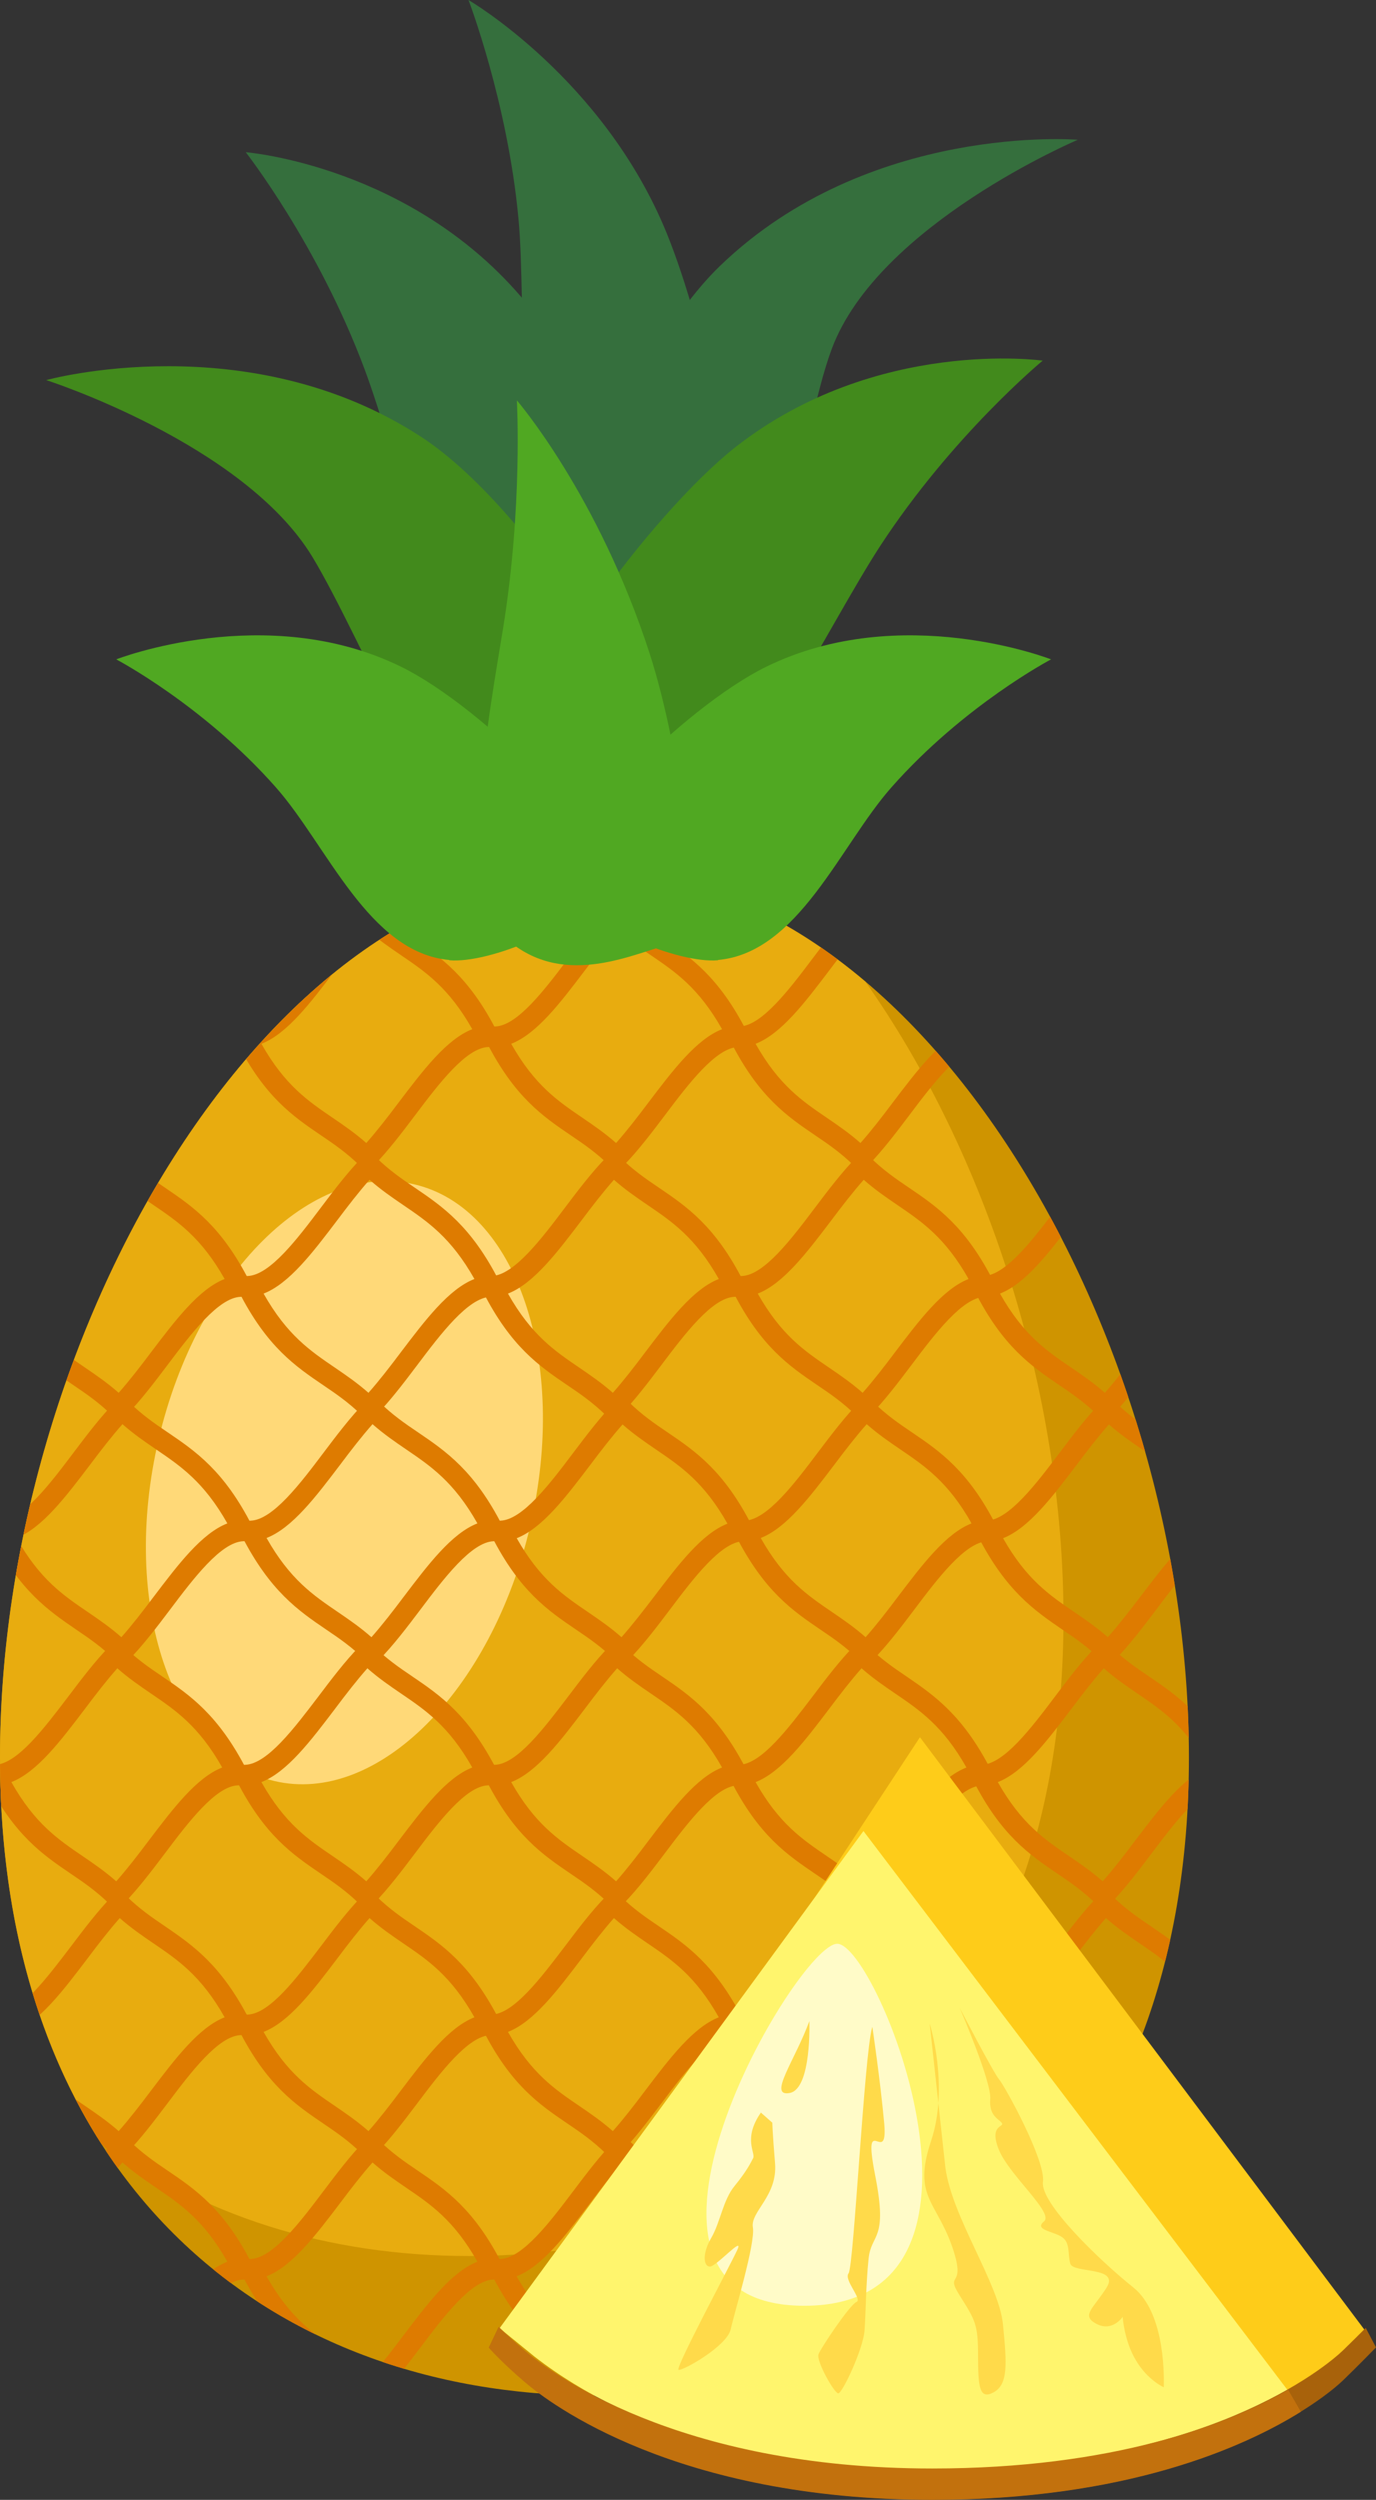 <?xml version="1.0" encoding="UTF-8"?><svg id="Livello_2" xmlns="http://www.w3.org/2000/svg" xmlns:xlink="http://www.w3.org/1999/xlink" viewBox="0 0 50.9 92.47"><rect x="0" y="0" width="50.9" height="92.47" fill="#333333" stroke="none"/><defs><style>.cls-1{fill:#cf9400;}.cls-2{fill:#fff56d;}.cls-3{fill:#c2710d;}.cls-4{fill:#e8ac0f;}.cls-5{fill:#de7b00;}.cls-6{fill:#fecc19;}.cls-7{fill:#ffda4a;}.cls-8{fill:#428a1c;}.cls-9{fill:#50a822;}.cls-10{fill:#fffbc8;}.cls-11{clip-path:url(#clippath);}.cls-12{fill:none;}.cls-13{fill:#ffd978;}.cls-14{fill:#356f3d;}.cls-15{fill:#a8620b;}</style><clipPath id="clippath"><path class="cls-12" d="M43.98,65.01c0,15.57-9.85,23.6-21.99,23.6S0,80.57,0,65.01,9.85,32.24,21.99,32.24s21.99,17.2,21.99,32.76Z"/></clipPath></defs><g id="fruits"><g><g><path class="cls-1" d="M43.98,65.01c0,15.57-9.85,23.6-21.99,23.6S0,80.57,0,65.01,9.85,32.24,21.99,32.24s21.99,17.2,21.99,32.76Z"/><path class="cls-4" d="M21.99,32.24C9.85,32.24,0,49.44,0,65.01c0,5.71,1.33,10.4,3.6,14.05,3.77,2.91,8.54,4.39,13.75,4.39,12.15,0,21.99-8.04,21.99-23.6,0-8.35-2.83-17.16-7.33-23.54-3-2.54-6.41-4.06-10.02-4.06Z"/><path class="cls-13" d="M19.61,56.46c-1.43,6.1-5.67,10.32-9.46,9.42-3.79-.89-5.71-6.56-4.28-12.65s5.67-10.32,9.46-9.42c3.79,.89,5.71,6.56,4.28,12.65Z"/><g class="cls-11"><g><path class="cls-5" d="M4.32,43.38l-.27-.27c-.47-.46-.93-.78-1.42-1.11-1.03-.7-2.09-1.42-3.13-3.47l-.27-.54,.6-.02c.82-.03,1.83-1.36,2.71-2.53,.49-.65,1-1.32,1.51-1.84l.27-.28,.27,.27c.47,.46,.93,.78,1.42,1.11,1.03,.7,2.09,1.42,3.13,3.47l.27,.54-.6,.02c-.82,.03-1.83,1.36-2.71,2.53-.49,.65-1,1.32-1.51,1.84l-.27,.28ZM.42,38.61c.87,1.54,1.73,2.12,2.64,2.74,.41,.28,.82,.56,1.24,.93,.39-.44,.8-.97,1.19-1.49,.91-1.2,1.78-2.35,2.73-2.72-.87-1.54-1.73-2.12-2.64-2.74-.41-.28-.82-.56-1.24-.93-.39,.44-.8,.97-1.19,1.49-.91,1.2-1.78,2.35-2.73,2.72Z"/><path class="cls-5" d="M13.57,43.38l-.27-.27c-.47-.46-.93-.78-1.42-1.11-1.03-.7-2.09-1.42-3.13-3.47l-.27-.54,.6-.02c.82-.03,1.83-1.36,2.71-2.53,.49-.65,1-1.32,1.51-1.84l.27-.28,.27,.27c.47,.46,.93,.78,1.42,1.11,1.03,.7,2.09,1.42,3.13,3.47l.27,.54-.6,.02c-.82,.03-1.83,1.36-2.71,2.53-.49,.65-1,1.32-1.51,1.84l-.27,.28Zm-3.9-4.77c.87,1.54,1.73,2.12,2.64,2.74,.41,.28,.82,.56,1.24,.93,.39-.44,.8-.97,1.19-1.49,.91-1.2,1.78-2.35,2.73-2.72-.87-1.54-1.73-2.12-2.64-2.74-.41-.28-.82-.56-1.24-.93-.39,.44-.8,.97-1.19,1.49-.91,1.2-1.78,2.35-2.73,2.72Z"/><path class="cls-5" d="M22.81,43.38l-.27-.27c-.47-.46-.93-.78-1.42-1.11-1.03-.7-2.09-1.42-3.13-3.47l-.27-.54,.6-.02c.82-.03,1.83-1.36,2.71-2.53,.49-.65,1-1.32,1.51-1.84l.27-.28,.27,.27c.47,.46,.93,.78,1.42,1.11,1.03,.7,2.09,1.42,3.13,3.47l.27,.54-.6,.02c-.82,.03-1.83,1.36-2.71,2.53-.49,.65-1,1.32-1.51,1.84l-.27,.28Zm-3.9-4.77c.87,1.54,1.73,2.12,2.64,2.74,.41,.28,.82,.56,1.24,.93,.39-.44,.8-.97,1.19-1.49,.91-1.2,1.78-2.35,2.73-2.72-.87-1.54-1.73-2.12-2.64-2.74-.41-.28-.82-.56-1.24-.93-.39,.44-.8,.97-1.19,1.49-.91,1.2-1.78,2.35-2.73,2.72Z"/><path class="cls-5" d="M31.85,43.38l-.27-.27c-.47-.46-.93-.78-1.42-1.11-1.03-.7-2.09-1.42-3.13-3.47l-.27-.54,.6-.02c.82-.03,1.83-1.36,2.71-2.53,.49-.65,1-1.32,1.51-1.84l.27-.28,.27,.27c.47,.46,.93,.78,1.42,1.11,1.02,.7,2.09,1.42,3.13,3.47l.27,.54-.6,.02c-.82,.03-1.83,1.36-2.71,2.53-.49,.65-1,1.32-1.51,1.84l-.27,.28Zm-3.9-4.77c.87,1.54,1.73,2.12,2.64,2.74,.41,.28,.82,.56,1.24,.93,.39-.44,.8-.97,1.19-1.49,.91-1.2,1.78-2.35,2.73-2.72-.87-1.54-1.73-2.12-2.64-2.74-.41-.28-.82-.56-1.24-.93-.39,.44-.8,.97-1.19,1.49-.91,1.2-1.78,2.35-2.73,2.72Z"/><path class="cls-5" d="M4.41,52.62l-.27-.27c-.47-.46-.93-.78-1.42-1.11-1.03-.7-2.09-1.42-3.13-3.47l-.27-.54,.6-.03c.82-.03,1.83-1.36,2.71-2.53,.49-.65,1-1.32,1.51-1.84l.27-.28,.27,.27c.47,.46,.93,.78,1.42,1.11,1.03,.7,2.09,1.42,3.13,3.47l.27,.54-.6,.03c-.82,.03-1.83,1.36-2.71,2.53-.49,.65-1,1.32-1.51,1.84l-.27,.28Zm-3.9-4.77c.87,1.54,1.73,2.12,2.64,2.74,.41,.28,.82,.56,1.24,.93,.39-.44,.8-.97,1.19-1.49,.91-1.2,1.78-2.35,2.73-2.72-.87-1.54-1.73-2.12-2.64-2.74-.41-.28-.82-.56-1.24-.93-.39,.44-.8,.97-1.19,1.49-.91,1.2-1.78,2.35-2.73,2.72Z"/><path class="cls-5" d="M13.65,52.62l-.27-.27c-.47-.46-.93-.78-1.42-1.11-1.03-.7-2.09-1.42-3.13-3.47l-.27-.54,.6-.03c.82-.03,1.83-1.36,2.71-2.53,.49-.65,1-1.32,1.51-1.84l.27-.28,.27,.27c.47,.46,.93,.78,1.42,1.11,1.03,.7,2.09,1.42,3.13,3.47l.27,.54-.6,.03c-.82,.03-1.83,1.36-2.71,2.53-.49,.65-1,1.32-1.51,1.84l-.27,.28Zm-3.9-4.77c.87,1.54,1.73,2.12,2.64,2.74,.41,.28,.82,.56,1.24,.93,.39-.44,.8-.97,1.19-1.49,.91-1.2,1.78-2.35,2.73-2.72-.87-1.54-1.73-2.12-2.64-2.74-.41-.28-.82-.56-1.24-.93-.39,.44-.8,.97-1.19,1.49-.91,1.2-1.78,2.35-2.73,2.72Z"/><path class="cls-5" d="M22.69,52.62l-.28-.27c-.47-.46-.93-.78-1.42-1.11-1.03-.7-2.09-1.42-3.13-3.47l-.27-.54,.6-.03c.82-.03,1.83-1.36,2.71-2.53,.49-.65,1-1.32,1.51-1.84l.27-.28,.27,.27c.47,.46,.93,.78,1.42,1.11,1.03,.7,2.09,1.42,3.13,3.47l.27,.54-.6,.03c-.82,.03-1.83,1.36-2.71,2.53-.49,.65-1,1.32-1.51,1.84l-.27,.28Zm-3.9-4.77c.87,1.54,1.73,2.12,2.64,2.74,.41,.28,.82,.56,1.24,.93,.39-.44,.8-.97,1.19-1.49,.91-1.2,1.78-2.35,2.73-2.72-.87-1.54-1.73-2.12-2.64-2.74-.41-.28-.82-.56-1.24-.93-.39,.44-.8,.97-1.19,1.49-.91,1.2-1.78,2.35-2.73,2.72Z"/><path class="cls-5" d="M31.93,52.62l-.27-.27c-.47-.46-.93-.78-1.42-1.11-1.03-.7-2.09-1.42-3.13-3.47l-.27-.54,.6-.03c.82-.03,1.83-1.36,2.71-2.53,.49-.65,1-1.32,1.51-1.84l.27-.28,.27,.27c.47,.46,.93,.78,1.42,1.11,1.03,.7,2.09,1.42,3.13,3.47l.27,.54-.6,.03c-.82,.03-1.83,1.36-2.71,2.53-.49,.65-1,1.32-1.51,1.84l-.27,.28Zm-3.9-4.77c.87,1.54,1.73,2.12,2.64,2.74,.41,.28,.82,.56,1.24,.93,.39-.44,.8-.97,1.19-1.49,.91-1.2,1.78-2.35,2.73-2.72-.87-1.54-1.73-2.12-2.64-2.74-.41-.28-.82-.56-1.24-.93-.39,.44-.8,.97-1.19,1.49-.91,1.2-1.78,2.35-2.73,2.72Z"/><path class="cls-5" d="M4.51,61.66l-.27-.27c-.47-.46-.93-.78-1.42-1.11-1.02-.7-2.08-1.42-3.13-3.47l-.27-.54,.6-.02c.82-.03,1.83-1.36,2.71-2.53,.49-.65,1-1.32,1.51-1.84l.27-.28,.27,.27c.47,.46,.93,.78,1.42,1.11,1.03,.7,2.09,1.42,3.13,3.47l.27,.54-.6,.02c-.82,.03-1.83,1.36-2.71,2.53-.49,.65-1,1.32-1.51,1.84l-.27,.28Zm-3.9-4.77c.87,1.54,1.73,2.12,2.64,2.74,.41,.28,.82,.56,1.24,.93,.39-.44,.8-.97,1.19-1.49,.91-1.2,1.78-2.35,2.73-2.72-.87-1.54-1.73-2.12-2.64-2.74-.41-.28-.82-.56-1.24-.93-.39,.44-.8,.97-1.19,1.49-.91,1.2-1.78,2.35-2.73,2.72Z"/><path class="cls-5" d="M13.76,61.66l-.27-.27c-.47-.46-.93-.78-1.42-1.11-1.03-.7-2.08-1.42-3.13-3.47l-.27-.54,.6-.02c.82-.03,1.83-1.36,2.71-2.53,.49-.65,1-1.32,1.51-1.84l.27-.28,.28,.27c.47,.46,.93,.78,1.42,1.11,1.03,.7,2.09,1.42,3.13,3.47l.27,.54-.6,.02c-.82,.03-1.83,1.36-2.71,2.53-.49,.65-1,1.32-1.51,1.84l-.27,.28Zm-3.9-4.77c.87,1.54,1.73,2.12,2.64,2.74,.41,.28,.82,.56,1.24,.93,.39-.44,.8-.97,1.19-1.49,.91-1.2,1.78-2.35,2.73-2.72-.87-1.54-1.73-2.12-2.64-2.74-.41-.28-.82-.56-1.24-.93-.39,.44-.8,.97-1.19,1.49-.91,1.2-1.78,2.35-2.73,2.72Z"/><path class="cls-5" d="M23.01,61.66l-.28-.27c-.47-.46-.93-.78-1.42-1.11-1.03-.7-2.09-1.42-3.13-3.47l-.27-.54,.6-.02c.82-.03,1.83-1.36,2.71-2.53,.49-.65,1-1.32,1.51-1.84l.27-.28,.27,.27c.47,.46,.93,.78,1.42,1.11,1.03,.7,2.09,1.42,3.13,3.47l.27,.54-.6,.02c-.82,.03-1.83,1.36-2.71,2.53-.49,.65-1,1.32-1.51,1.84l-.27,.28Zm-3.9-4.77c.87,1.54,1.73,2.12,2.64,2.74,.41,.28,.82,.56,1.24,.93,.39-.44,.8-.97,1.19-1.48,.91-1.2,1.78-2.35,2.73-2.72-.87-1.54-1.73-2.12-2.64-2.74-.41-.28-.82-.56-1.24-.93-.39,.44-.8,.97-1.19,1.49-.91,1.2-1.78,2.35-2.73,2.72Z"/><path class="cls-5" d="M32.04,61.66l-.27-.27c-.47-.46-.93-.78-1.42-1.11-1.03-.7-2.08-1.42-3.13-3.47l-.27-.54,.6-.02c.82-.03,1.83-1.36,2.71-2.53,.49-.65,1-1.32,1.51-1.84l.27-.28,.27,.27c.47,.46,.93,.78,1.42,1.11,1.03,.7,2.09,1.42,3.13,3.47l.27,.54-.6,.02c-.82,.03-1.83,1.36-2.71,2.53-.49,.65-1,1.32-1.51,1.84l-.27,.28Zm-3.9-4.77c.87,1.54,1.73,2.12,2.64,2.74,.41,.28,.82,.56,1.24,.93,.39-.44,.8-.97,1.19-1.49,.91-1.2,1.78-2.35,2.73-2.72-.87-1.54-1.73-2.12-2.64-2.74-.41-.28-.82-.56-1.24-.93-.39,.44-.8,.97-1.19,1.49-.91,1.2-1.78,2.35-2.73,2.72Z"/><path class="cls-5" d="M4.32,70.69l-.28-.27c-.47-.46-.93-.78-1.42-1.11-1.03-.7-2.09-1.42-3.13-3.47l-.27-.54,.6-.02c.82-.03,1.82-1.36,2.71-2.53,.49-.65,1-1.32,1.51-1.84l.27-.28,.27,.27c.47,.46,.93,.78,1.42,1.11,1.03,.7,2.08,1.42,3.13,3.47l.27,.54-.6,.02c-.82,.03-1.83,1.36-2.71,2.53-.49,.65-1,1.32-1.51,1.84l-.27,.28Zm-3.9-4.77c.87,1.54,1.73,2.12,2.64,2.74,.41,.28,.82,.56,1.24,.93,.39-.44,.8-.97,1.19-1.49,.91-1.2,1.78-2.35,2.73-2.72-.87-1.54-1.73-2.12-2.64-2.74-.41-.28-.82-.56-1.24-.93-.39,.44-.8,.97-1.19,1.49-.91,1.2-1.78,2.35-2.73,2.72Z"/><path class="cls-5" d="M13.57,70.69l-.28-.27c-.47-.46-.93-.78-1.42-1.11-1.03-.7-2.09-1.42-3.13-3.47l-.27-.54,.6-.02c.82-.03,1.82-1.36,2.71-2.53,.49-.65,1-1.32,1.51-1.84l.27-.28,.27,.27c.47,.46,.93,.78,1.42,1.11,1.03,.7,2.08,1.42,3.13,3.47l.27,.54-.6,.02c-.82,.03-1.83,1.36-2.71,2.53-.49,.65-1,1.32-1.51,1.84l-.27,.28Zm-3.9-4.77c.87,1.54,1.73,2.12,2.64,2.74,.41,.28,.82,.56,1.24,.93,.39-.44,.8-.97,1.19-1.49,.91-1.2,1.78-2.35,2.73-2.72-.87-1.54-1.73-2.12-2.64-2.74-.41-.28-.82-.56-1.24-.93-.39,.44-.8,.97-1.19,1.49-.91,1.2-1.78,2.35-2.73,2.72Z"/><path class="cls-5" d="M22.81,70.69l-.28-.27c-.47-.46-.93-.78-1.42-1.11-1.03-.7-2.09-1.42-3.13-3.47l-.27-.54,.6-.02c.82-.03,1.82-1.36,2.71-2.53,.49-.65,1-1.32,1.51-1.84l.27-.28,.27,.27c.47,.46,.93,.78,1.42,1.11,1.03,.7,2.08,1.42,3.13,3.47l.27,.54-.6,.02c-.82,.03-1.83,1.36-2.71,2.53-.49,.65-1,1.32-1.51,1.84l-.27,.28Zm-3.9-4.77c.87,1.54,1.73,2.12,2.64,2.74,.41,.28,.82,.56,1.24,.93,.39-.44,.8-.97,1.19-1.49,.91-1.2,1.78-2.35,2.73-2.72-.87-1.54-1.73-2.12-2.64-2.74-.41-.28-.82-.56-1.24-.93-.39,.44-.8,.97-1.19,1.49-.91,1.2-1.78,2.35-2.73,2.72Z"/><path class="cls-5" d="M31.85,70.69l-.28-.27c-.47-.46-.93-.78-1.42-1.11-1.03-.7-2.09-1.42-3.13-3.47l-.27-.54,.6-.02c.82-.03,1.82-1.36,2.71-2.53,.49-.65,1-1.32,1.51-1.84l.27-.28,.27,.27c.47,.46,.93,.78,1.42,1.11,1.02,.7,2.08,1.42,3.13,3.47l.27,.54-.6,.02c-.82,.03-1.83,1.36-2.71,2.53-.49,.65-1,1.32-1.51,1.84l-.27,.28Zm-3.9-4.77c.87,1.54,1.73,2.12,2.64,2.74,.41,.28,.82,.56,1.24,.93,.39-.44,.8-.97,1.19-1.49,.91-1.2,1.78-2.35,2.73-2.72-.87-1.54-1.73-2.12-2.64-2.74-.41-.28-.82-.56-1.24-.93-.39,.44-.8,.97-1.19,1.49-.91,1.2-1.78,2.35-2.73,2.72Z"/><path class="cls-5" d="M4.41,79.93l-.27-.27c-.47-.46-.93-.78-1.42-1.11-1.03-.7-2.09-1.42-3.13-3.47l-.27-.54,.6-.02c.82-.03,1.82-1.36,2.71-2.53,.49-.65,1-1.32,1.51-1.84l.27-.28,.27,.27c.47,.46,.93,.78,1.42,1.11,1.02,.7,2.08,1.42,3.13,3.47l.27,.54-.6,.02c-.82,.03-1.83,1.36-2.71,2.53-.49,.65-1,1.32-1.51,1.84l-.27,.28Zm-3.9-4.77c.87,1.54,1.73,2.12,2.64,2.74,.41,.28,.82,.56,1.24,.93,.39-.44,.8-.97,1.19-1.49,.91-1.2,1.78-2.35,2.73-2.72-.87-1.54-1.73-2.12-2.64-2.74-.41-.28-.82-.56-1.24-.93-.39,.44-.8,.97-1.19,1.49-.91,1.2-1.78,2.35-2.73,2.72Z"/><path class="cls-5" d="M13.65,79.93l-.27-.27c-.47-.46-.93-.78-1.42-1.11-1.03-.7-2.09-1.42-3.13-3.47l-.27-.54,.6-.02c.82-.03,1.82-1.36,2.71-2.53,.49-.65,1-1.32,1.51-1.84l.27-.28,.27,.27c.47,.46,.93,.78,1.42,1.11,1.03,.7,2.08,1.42,3.13,3.47l.27,.54-.6,.02c-.82,.03-1.83,1.36-2.71,2.53-.49,.65-1,1.32-1.51,1.84l-.27,.28Zm-3.9-4.77c.87,1.54,1.73,2.12,2.64,2.74,.41,.28,.82,.56,1.24,.93,.39-.44,.8-.97,1.19-1.49,.91-1.2,1.78-2.35,2.73-2.72-.87-1.54-1.73-2.12-2.64-2.74-.41-.28-.82-.56-1.24-.93-.39,.44-.8,.97-1.19,1.49-.91,1.2-1.78,2.35-2.73,2.72Z"/><path class="cls-5" d="M22.69,79.93l-.28-.27c-.47-.46-.93-.78-1.42-1.11-1.03-.7-2.09-1.42-3.13-3.47l-.27-.54,.6-.02c.82-.03,1.82-1.36,2.71-2.53,.49-.65,1-1.32,1.51-1.84l.27-.28,.27,.27c.47,.46,.93,.78,1.42,1.11,1.03,.7,2.08,1.42,3.13,3.47l.27,.54-.6,.02c-.82,.03-1.83,1.36-2.71,2.53-.49,.65-1,1.32-1.51,1.84l-.27,.28Zm-3.9-4.77c.87,1.54,1.73,2.12,2.64,2.74,.41,.28,.82,.56,1.24,.93,.39-.44,.8-.97,1.19-1.49,.91-1.2,1.78-2.35,2.73-2.72-.87-1.54-1.73-2.12-2.64-2.74-.41-.28-.82-.56-1.24-.93-.39,.44-.8,.97-1.19,1.49-.91,1.2-1.78,2.35-2.73,2.72Z"/><path class="cls-5" d="M31.93,79.93l-.27-.27c-.47-.46-.93-.78-1.42-1.11-1.03-.7-2.09-1.42-3.13-3.47l-.27-.54,.6-.02c.82-.03,1.82-1.36,2.71-2.53,.49-.65,1-1.32,1.51-1.84l.27-.28,.27,.27c.47,.46,.93,.78,1.42,1.11,1.02,.7,2.08,1.42,3.13,3.47l.27,.54-.6,.02c-.82,.03-1.83,1.36-2.71,2.53-.49,.65-1,1.32-1.51,1.84l-.27,.28Zm-3.9-4.77c.87,1.54,1.73,2.12,2.64,2.74,.41,.28,.82,.56,1.24,.93,.39-.44,.8-.97,1.19-1.49,.91-1.2,1.78-2.35,2.73-2.72-.87-1.54-1.73-2.12-2.64-2.74-.41-.28-.82-.56-1.24-.93-.39,.44-.8,.97-1.19,1.49-.91,1.2-1.78,2.35-2.73,2.72Z"/><path class="cls-5" d="M4.51,88.97l-.27-.27c-.47-.46-.93-.78-1.42-1.11-1.03-.7-2.09-1.42-3.13-3.47l-.27-.54,.6-.02c.82-.03,1.83-1.36,2.71-2.53,.49-.65,1-1.32,1.51-1.84l.27-.28,.27,.27c.47,.46,.93,.78,1.42,1.11,1.03,.7,2.09,1.42,3.13,3.47l.27,.54-.6,.02c-.82,.03-1.83,1.36-2.71,2.53-.49,.65-1,1.32-1.51,1.84l-.27,.28Zm-3.9-4.77c.87,1.54,1.73,2.12,2.64,2.74,.41,.28,.82,.56,1.24,.93,.39-.44,.8-.97,1.19-1.49,.91-1.2,1.78-2.35,2.73-2.72-.87-1.54-1.73-2.12-2.64-2.74-.41-.28-.82-.56-1.24-.93-.39,.44-.8,.97-1.19,1.49-.91,1.2-1.78,2.35-2.73,2.72Z"/><path class="cls-5" d="M13.76,88.97l-.27-.27c-.47-.46-.93-.78-1.42-1.11-1.03-.7-2.09-1.42-3.13-3.47l-.27-.54,.6-.02c.82-.03,1.83-1.36,2.71-2.53,.49-.65,1-1.32,1.51-1.84l.27-.28,.27,.27c.47,.46,.93,.78,1.42,1.11,1.03,.7,2.09,1.42,3.13,3.47l.27,.54-.6,.02c-.82,.03-1.83,1.36-2.71,2.53-.49,.65-1,1.32-1.51,1.84l-.27,.28Zm-3.9-4.77c.87,1.54,1.73,2.12,2.64,2.74,.41,.28,.82,.56,1.24,.93,.39-.44,.8-.97,1.19-1.49,.91-1.2,1.78-2.35,2.73-2.72-.87-1.54-1.73-2.12-2.64-2.74-.41-.28-.82-.56-1.24-.93-.39,.44-.8,.97-1.19,1.49-.91,1.2-1.78,2.35-2.73,2.72Z"/><path class="cls-5" d="M23.01,88.97l-.28-.27c-.47-.46-.93-.78-1.42-1.11-1.03-.7-2.09-1.42-3.13-3.47l-.27-.54,.6-.02c.82-.03,1.83-1.36,2.71-2.53,.49-.65,1-1.32,1.51-1.84l.27-.28,.27,.27c.47,.46,.93,.78,1.42,1.11,1.03,.7,2.08,1.42,3.13,3.47l.27,.54-.6,.02c-.82,.03-1.83,1.36-2.71,2.53-.49,.65-1,1.32-1.51,1.84l-.27,.28Zm-3.9-4.77c.87,1.54,1.73,2.12,2.64,2.74,.41,.28,.82,.56,1.24,.93,.39-.44,.8-.97,1.19-1.49,.91-1.2,1.78-2.35,2.73-2.72-.87-1.54-1.73-2.12-2.64-2.74-.41-.28-.82-.56-1.24-.93-.39,.44-.8,.97-1.19,1.49-.91,1.2-1.78,2.35-2.73,2.72Z"/><path class="cls-5" d="M32.04,88.97l-.27-.27c-.47-.46-.93-.78-1.42-1.11-1.03-.7-2.09-1.42-3.13-3.47l-.27-.54,.6-.02c.82-.03,1.83-1.36,2.71-2.53,.49-.65,1-1.32,1.51-1.84l.27-.28,.27,.27c.47,.46,.93,.78,1.42,1.11,1.02,.7,2.08,1.42,3.13,3.47l.27,.54-.6,.02c-.82,.03-1.83,1.36-2.71,2.53-.49,.65-1,1.32-1.51,1.84l-.27,.28Zm-3.9-4.77c.87,1.54,1.73,2.12,2.64,2.74,.41,.28,.82,.56,1.24,.93,.39-.44,.8-.97,1.19-1.49,.91-1.2,1.78-2.35,2.73-2.72-.87-1.54-1.73-2.12-2.64-2.74-.41-.28-.82-.56-1.24-.93-.39,.44-.8,.97-1.19,1.49-.91,1.2-1.78,2.35-2.73,2.72Z"/><path class="cls-5" d="M40.81,43.38l-.27-.27c-.47-.46-.93-.78-1.42-1.11-1.02-.7-2.08-1.42-3.13-3.47l-.27-.54,.6-.02c.82-.03,1.83-1.36,2.71-2.53,.49-.65,1-1.32,1.51-1.84l.27-.28,.28,.27c.47,.46,.93,.78,1.42,1.11,1.03,.7,2.09,1.42,3.13,3.47l.27,.54-.6,.02c-.82,.03-1.83,1.36-2.71,2.53-.49,.65-1,1.32-1.51,1.84l-.27,.28Zm-3.9-4.77c.87,1.54,1.73,2.12,2.64,2.74,.41,.28,.82,.56,1.24,.93,.39-.44,.8-.97,1.19-1.49,.91-1.2,1.78-2.35,2.73-2.72-.87-1.54-1.73-2.12-2.64-2.74-.41-.28-.82-.56-1.24-.93-.39,.44-.8,.97-1.19,1.49-.91,1.2-1.78,2.35-2.73,2.72Z"/><path class="cls-5" d="M40.89,52.62l-.28-.27c-.47-.46-.93-.78-1.42-1.11-1.03-.7-2.09-1.42-3.13-3.47l-.27-.54,.6-.03c.82-.03,1.83-1.36,2.71-2.53,.49-.65,1-1.32,1.51-1.84l.27-.28,.27,.27c.47,.46,.93,.78,1.42,1.11,1.03,.7,2.09,1.42,3.13,3.47l.27,.54-.6,.03c-.82,.03-1.83,1.36-2.71,2.53-.49,.65-1,1.32-1.51,1.84l-.27,.28Zm-3.9-4.77c.87,1.54,1.73,2.12,2.64,2.74,.41,.28,.82,.56,1.24,.93,.39-.44,.8-.97,1.19-1.49,.91-1.2,1.78-2.35,2.73-2.72-.87-1.54-1.73-2.12-2.64-2.74-.41-.28-.82-.56-1.24-.93-.39,.44-.8,.97-1.19,1.49-.91,1.2-1.78,2.35-2.73,2.72Z"/><path class="cls-5" d="M41,61.66l-.28-.27c-.47-.46-.93-.78-1.42-1.11-1.02-.7-2.08-1.42-3.13-3.47l-.27-.54,.6-.02c.82-.03,1.83-1.36,2.71-2.53,.49-.65,1-1.32,1.51-1.84l.27-.28,.27,.27c.47,.46,.93,.78,1.42,1.11,1.03,.7,2.09,1.42,3.13,3.47l.27,.54-.6,.02c-.82,.03-1.83,1.36-2.71,2.53-.49,.65-1,1.32-1.51,1.84l-.27,.28Zm-3.9-4.77c.87,1.54,1.73,2.12,2.64,2.74,.41,.28,.82,.56,1.24,.93,.39-.44,.8-.97,1.19-1.48,.91-1.2,1.78-2.35,2.73-2.72-.87-1.54-1.73-2.12-2.64-2.74-.41-.28-.82-.56-1.24-.93-.39,.44-.8,.97-1.19,1.49-.91,1.2-1.78,2.35-2.73,2.72Z"/><path class="cls-5" d="M40.81,70.69l-.27-.27c-.47-.46-.93-.78-1.42-1.11-1.03-.7-2.09-1.42-3.13-3.47l-.27-.54,.6-.02c.82-.03,1.83-1.36,2.71-2.53,.49-.65,1-1.32,1.51-1.84l.27-.28,.27,.27c.47,.46,.93,.78,1.42,1.11,1.03,.7,2.09,1.42,3.13,3.47l.27,.54-.6,.02c-.82,.03-1.83,1.36-2.71,2.53-.49,.65-1,1.32-1.51,1.84l-.27,.28Zm-3.9-4.77c.87,1.54,1.73,2.12,2.64,2.74,.41,.28,.82,.56,1.24,.93,.39-.44,.8-.97,1.19-1.49,.91-1.2,1.78-2.35,2.73-2.72-.87-1.54-1.73-2.12-2.64-2.74-.41-.28-.82-.56-1.24-.93-.39,.44-.8,.97-1.19,1.49-.91,1.2-1.78,2.35-2.73,2.72Z"/><path class="cls-5" d="M40.89,79.93l-.28-.27c-.47-.46-.93-.78-1.42-1.11-1.03-.7-2.09-1.42-3.13-3.47l-.27-.54,.6-.02c.82-.03,1.82-1.36,2.71-2.53,.49-.65,1-1.32,1.51-1.84l.27-.28,.27,.27c.47,.46,.93,.78,1.42,1.11,1.03,.7,2.08,1.42,3.13,3.47l.27,.54-.6,.02c-.82,.03-1.83,1.36-2.71,2.53-.49,.65-1,1.32-1.51,1.84l-.27,.28Zm-3.9-4.77c.87,1.54,1.73,2.12,2.64,2.74,.41,.28,.82,.56,1.24,.93,.39-.44,.8-.97,1.19-1.49,.91-1.2,1.78-2.35,2.73-2.72-.87-1.54-1.73-2.12-2.64-2.74-.41-.28-.82-.56-1.24-.93-.39,.44-.8,.97-1.19,1.49-.91,1.2-1.78,2.35-2.73,2.72Z"/><path class="cls-5" d="M41,88.97l-.28-.27c-.47-.46-.93-.78-1.42-1.11-1.03-.7-2.09-1.42-3.13-3.47l-.27-.54,.6-.02c.82-.03,1.83-1.36,2.71-2.53,.49-.65,1-1.32,1.51-1.84l.27-.28,.27,.27c.47,.46,.93,.78,1.42,1.11,1.03,.7,2.08,1.42,3.13,3.47l.27,.54-.6,.02c-.82,.03-1.83,1.36-2.71,2.53-.49,.65-1,1.32-1.51,1.84l-.27,.28Zm-3.9-4.77c.87,1.54,1.73,2.12,2.64,2.74,.41,.28,.82,.56,1.24,.93,.39-.44,.8-.97,1.19-1.49,.91-1.2,1.78-2.35,2.73-2.72-.87-1.54-1.73-2.12-2.64-2.74-.41-.28-.82-.56-1.24-.93-.39,.44-.8,.97-1.19,1.49-.91,1.2-1.78,2.35-2.73,2.72Z"/></g></g><g><path class="cls-14" d="M20.28,19.77c-1.2-.87-.81-8.64-1.1-11.67-.4-4.32-1.85-8.1-1.85-8.1,0,0,5,2.91,7.33,8.62,1.42,3.49,2.9,10.25,1.6,10.66s-4.78,1.35-5.98,.48Z"/><path class="cls-14" d="M27.11,25.07c1.53-.31,2.45-8.94,3.66-12.17,1.72-4.6,9.1-7.73,9.1-7.73,0,0-7.73-.64-13.23,4.66-3.75,3.61-7.22,13.34-5.96,14.51,1.27,1.17,4.9,1.03,6.43,.72Z"/><path class="cls-14" d="M17.89,24.33c-1.53-.31-3.2-7.46-4.41-10.69-1.72-4.6-4.39-8.01-4.39-8.01,0,0,6.19,.49,10.38,5.58,2.55,3.11,6.11,11.23,4.85,12.4-1.27,1.17-4.9,1.03-6.43,.72Z"/><path class="cls-8" d="M25.92,29.68c1.56,.03,4.75-6.58,6.63-9.47,2.68-4.11,6.02-6.87,6.02-6.87,0,0-6.15-.87-11.34,3.18-3.17,2.48-8.41,9.63-7.43,11.05,.98,1.42,4.55,2.07,6.12,2.1Z"/><path class="cls-8" d="M17.97,31.21c-1.56-.01-4.63-7.67-6.42-10.62C9,16.4,1.71,14.06,1.71,14.06c0,0,7.47-2.07,13.87,2.1,4.36,2.84,9.59,11.75,8.57,13.14-1.02,1.39-4.62,1.93-6.18,1.92Z"/><path class="cls-9" d="M18.85,34.83c-2.07-1.7-.72-8.58-.24-11.59,.73-4.51,.51-8.43,.51-8.43,0,0,3.01,3.49,4.91,9.36,1.16,3.58,2.13,10.44,.8,10.75-1.33,.31-3.86,1.65-5.98-.09Z"/><path class="cls-9" d="M26.56,35.51c2.98-.27,4.52-4.24,6.41-6.38,2.69-3.05,5.91-4.74,5.91-4.74,0,0-5.55-2.17-10.53,.27-3.04,1.48-8.25,6.65-7.44,8.14,.81,1.49,4.19,2.85,5.65,2.72Z"/><path class="cls-9" d="M16.62,35.51c-2.98-.27-4.52-4.24-6.41-6.38-2.69-3.05-5.91-4.74-5.91-4.74,0,0,5.55-2.17,10.53,.27,3.04,1.48,8.25,6.65,7.44,8.14-.81,1.49-4.19,2.85-5.65,2.72Z"/></g></g><g><path class="cls-6" d="M19.66,86.14l.18,.19c3.68,2.86,8.83,5.25,15.18,5,10.21-.41,12.33-2.04,15.53-5.05l-16.52-22.02-14.37,21.89Z"/><path class="cls-2" d="M47.69,88.49l-15.75-20.76-13.46,18.39,1.29,1.05c3.68,2.86,8.9,4.22,15.25,4.22,4.75,0,9.31-1.14,12.67-2.9Z"/><path class="cls-10" d="M29.75,85.29c-8.11,0-.26-13.39,1.22-13.39s6.9,13.39-1.22,13.39Z"/><g><path class="cls-15" d="M49.68,86.94c-.59,.57-5.11,4.41-15.18,4.41-9.5,0-14.16-3.59-15.07-4.35-.44-.37-.77-.68-.99-.91l-.35,.74s.44,.51,1.34,1.28c.9,.77,5.57,4.35,15.07,4.35,10.08,0,14.59-3.84,15.18-4.41,.59-.57,1.22-1.22,1.22-1.22l-.38-.72c-.23,.23-.54,.54-.84,.83Z"/><path class="cls-3" d="M34.49,91.31c-9.5,0-14.16-3.59-15.07-4.35-.43-.37-.75-.67-.97-.89l-.37,.77s.44,.51,1.34,1.28c.9,.77,5.57,4.35,15.07,4.35,7.15,0,11.5-1.93,13.63-3.26l-.47-.81c-2.27,1.3-6.5,2.91-13.16,2.91Z"/></g><path class="cls-7" d="M43.05,88.3c0-.16,.11-2.7-1.13-3.69s-3.45-3.12-3.34-3.9-1.4-3.53-1.62-3.79c-.22-.26-1.46-2.65-1.46-2.65,0,0,1.19,2.75,1.13,3.38-.05,.62,.32,.73,.43,.88,.11,.16-.49,.05-.11,.99,.38,.94,2.05,2.34,1.67,2.65-.38,.31,.32,.36,.65,.57s.22,.62,.32,.99,1.83,.1,1.35,.88c-.49,.78-.97,1.04-.38,1.35,.59,.31,.97-.26,.97-.26,0,0,.05,.88,.49,1.61,.43,.73,1.02,.99,1.02,.99Z"/><path class="cls-7" d="M29.94,74.76c-.53,1.45-1.55,2.81-.73,2.66,.82-.15,.73-2.66,.73-2.66Z"/><path class="cls-7" d="M28.15,78.14c-.68,.97-.19,1.5-.29,1.69-.1,.19-.24,.48-.68,1.02-.44,.53-.53,1.35-.87,1.93s-.29,1.06-.05,1.06,1.26-1.16,1.02-.63c-.24,.53-2.32,4.4-2.18,4.45s1.79-.87,1.93-1.5,.92-3.19,.82-3.77c-.1-.58,.92-1.16,.82-2.37-.1-1.21-.1-1.5-.1-1.5l-.44-.39Z"/><path class="cls-7" d="M32.26,75c-.29,1.02-.68,8.85-.87,9.09-.19,.24,.53,.97,.29,1.06-.24,.1-1.31,1.69-1.4,1.93-.1,.24,.58,1.45,.73,1.45s.92-1.64,.97-2.32c.05-.68,.05-1.69,.15-2.66,.1-.97,.73-.63,.24-3.1-.48-2.47,.48-.24,.34-1.89-.15-1.64-.44-3.58-.44-3.58Z"/><path class="cls-7" d="M34.97,80.17c.24,1.84,1.98,4.3,2.13,5.8,.15,1.5,.19,2.22-.34,2.52-.53,.29-.58-.19-.58-1.35s-.1-1.31-.68-2.23c-.58-.92,.29-.19-.29-1.84-.58-1.64-1.45-1.84-.77-3.87s-.05-4.35-.05-4.35l.58,5.32Z"/></g></g></g></svg>